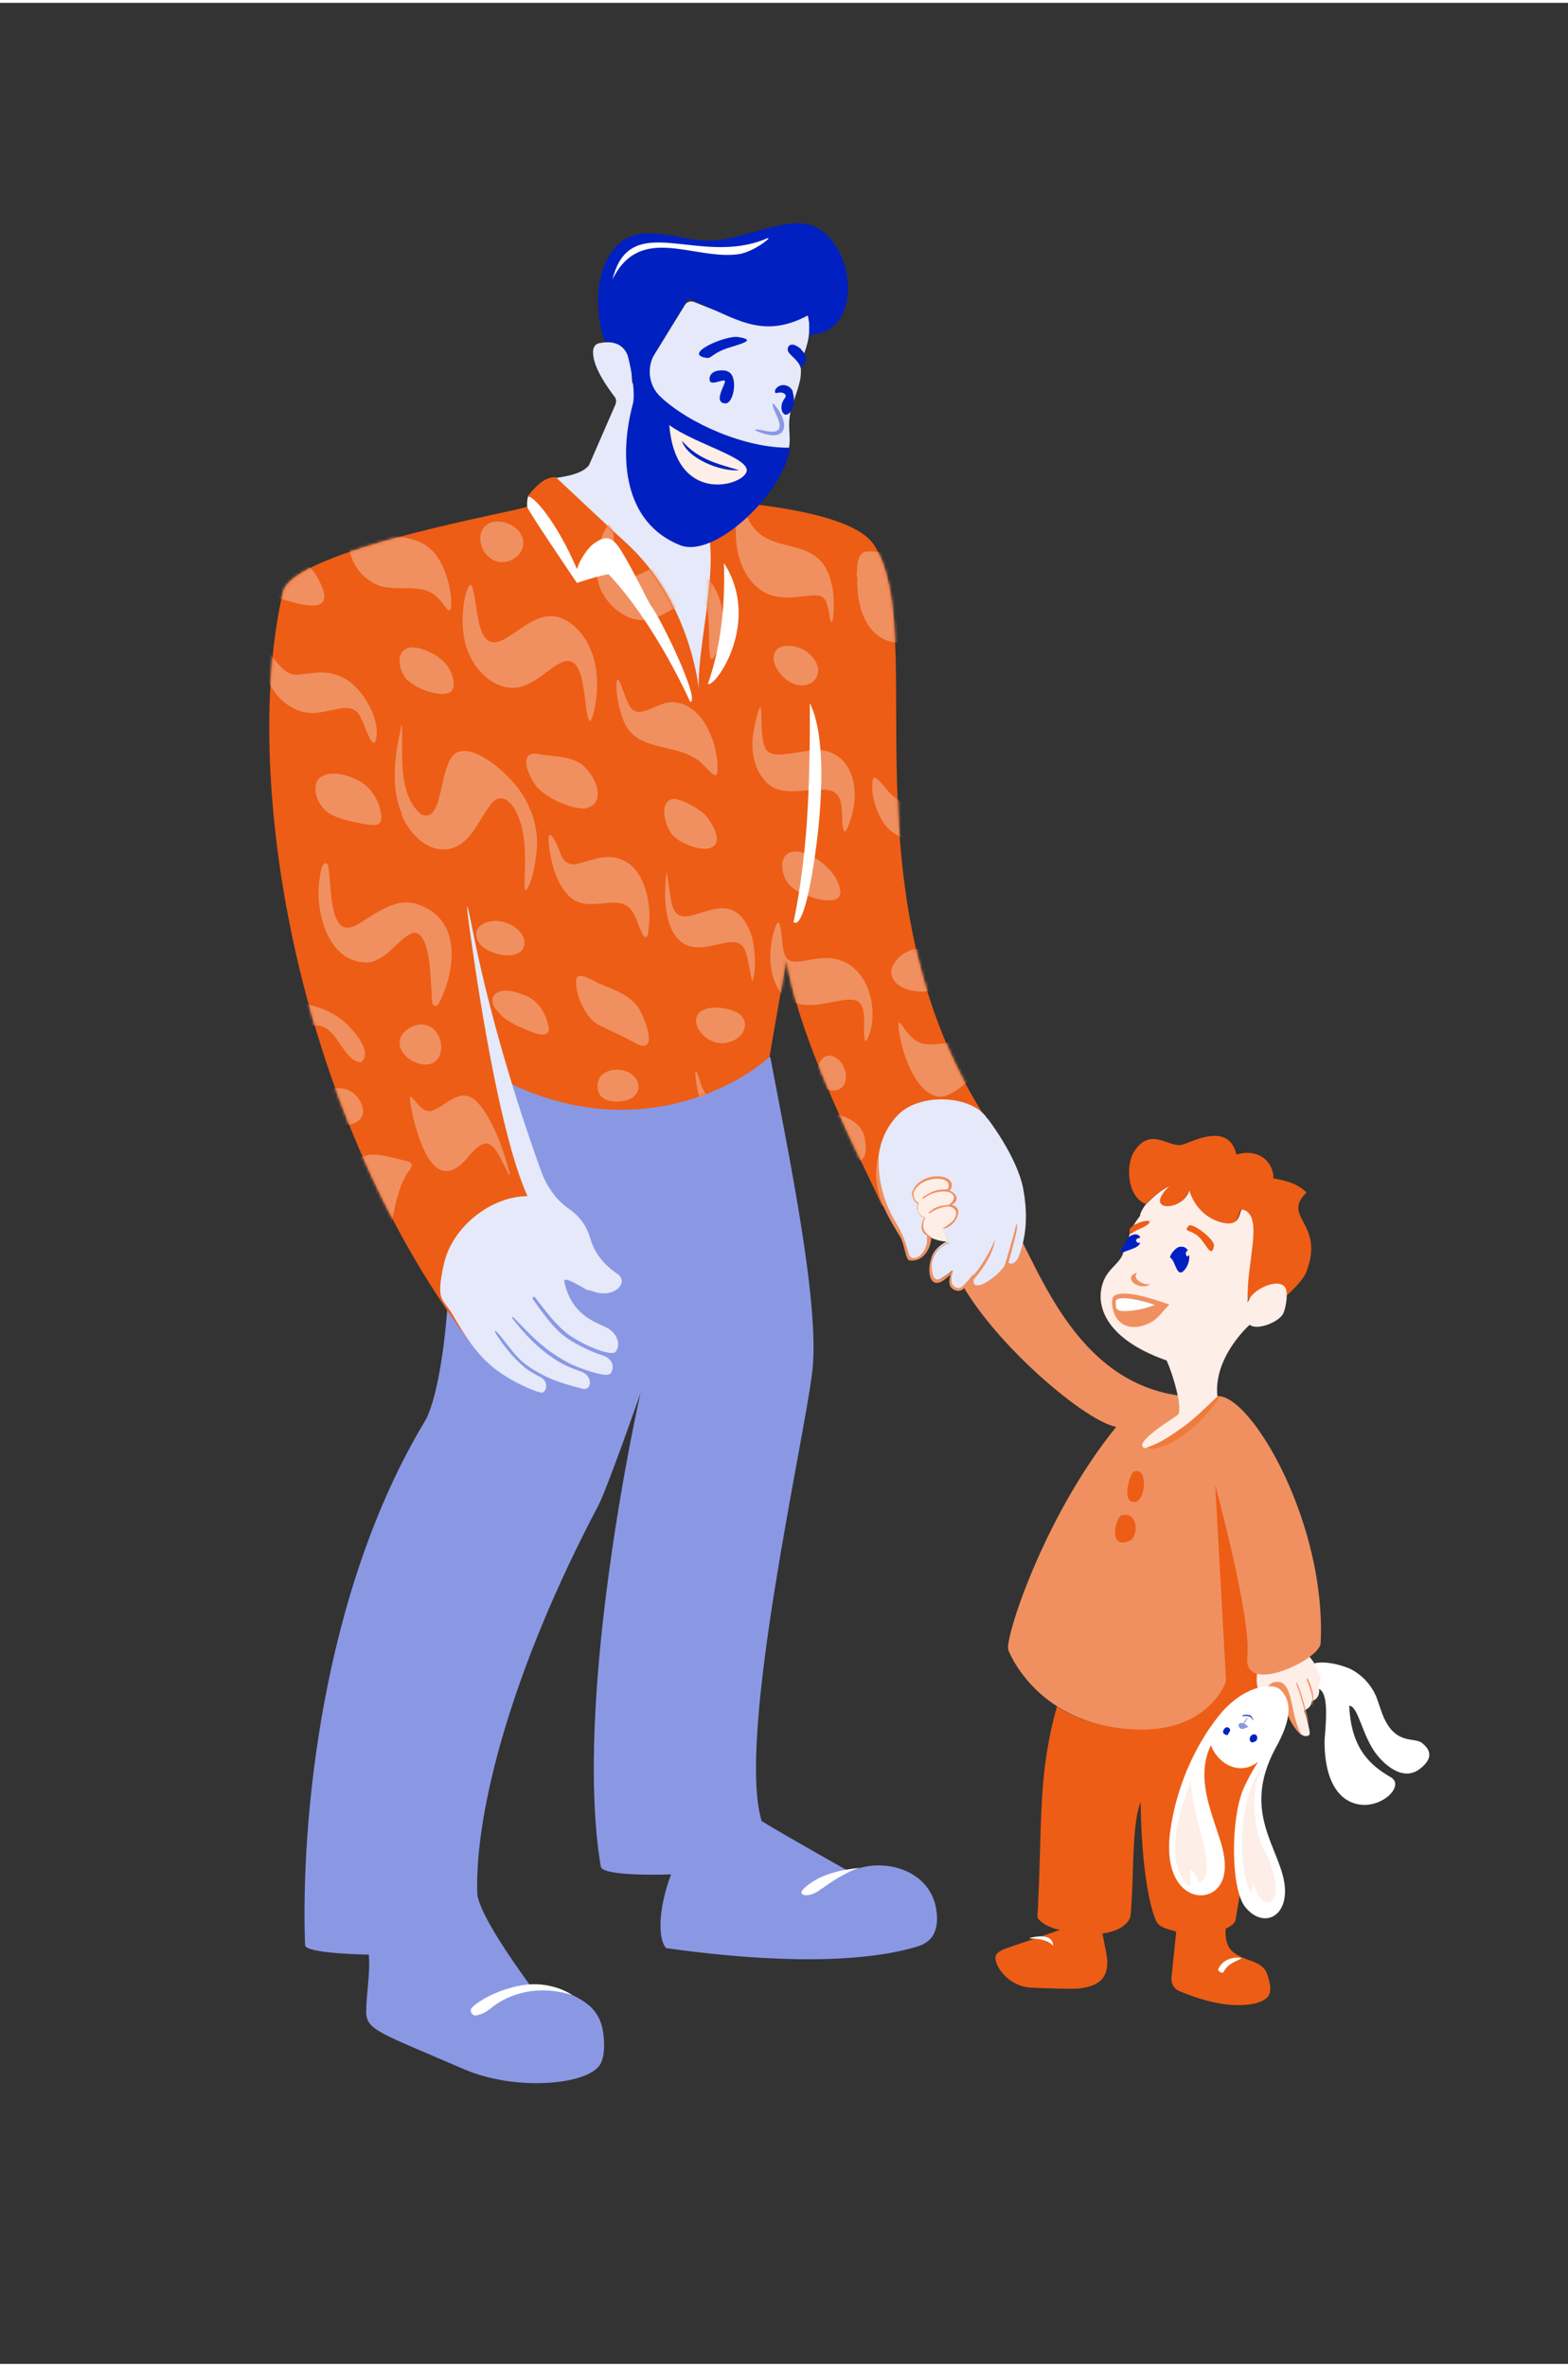 <svg width="53" height="80" viewBox="0 0 516 777" fill="none" xmlns="http://www.w3.org/2000/svg">
<rect x="0" y="0" width="516" height="777" fill="#333333" stroke="none"/>
<path d="M308.016 626.905C305.59 613.918 289.893 610.065 279.619 615.06C279.619 615.06 257.072 602.358 250.651 598.362C242.232 570.818 264.921 472.059 267.347 450.081C269.773 428.103 259.641 379.438 253.505 347.041C142.628 244.572 162.891 316.358 165.317 316.929C142.628 356.603 147.337 342.903 148.193 381.864C149.763 451.223 140.059 466.351 140.059 466.351C105.526 523.579 98.962 599.218 100.389 639.178C100.389 642.033 121.366 642.318 121.366 642.318C121.937 648.312 120.51 655.162 120.51 661.156C120.51 667.15 124.933 668.007 152.617 679.995C169.883 687.416 193.286 685.133 197.424 678.568C199.137 675.856 198.994 671.004 198.423 667.579C197.995 664.296 196.425 661.299 194 659.158C189.005 655.02 183.012 653.45 178.731 652.594C177.589 652.879 176.448 653.022 175.021 653.164C175.021 653.164 157.183 629.474 157.041 621.91C156.327 595.222 168.171 548.983 196.854 494.608C199.85 488.9 210.838 457.36 210.838 457.36C210.125 459.929 188.434 557.974 197.71 613.347C198.28 616.772 220.827 615.916 220.827 615.916C216.261 628.189 216.689 637.608 219.257 640.177C244.515 643.745 279.476 646.457 302.023 639.606C309.015 637.466 308.729 630.901 308.016 626.905Z" fill="#8A98E4"/>
<path d="M443.723 547.984C447.861 549.839 451.286 553.407 452.998 557.688C454.14 560.685 454.853 563.825 456.566 566.537C460.561 572.959 465.698 570.818 467.981 572.673C470.265 574.529 472.12 577.24 467.553 580.951C461.417 586.088 454.71 578.667 452.855 576.241C448.146 569.962 447.005 560.542 444.008 560.4C444.579 574.243 450.715 579.952 457.707 583.948C462.416 586.659 454.71 594.509 446.719 592.796C440.583 591.512 436.017 585.232 435.874 572.673C435.874 568.963 438.3 553.978 432.735 554.691C428.739 555.119 427.74 552.408 429.738 548.412C431.736 544.559 440.298 546.557 443.58 547.984H443.723Z" fill="white"/>
<path d="M417.751 651.309C416.895 647.884 416.467 646.029 411.615 644.316C405.337 642.175 403.053 640.32 403.339 633.755C403.339 633.755 406.335 632.614 406.621 630.758C412.472 596.364 417.894 563.968 415.754 543.56C413.899 524.721 409.332 503.457 399.771 488.044C399.343 503.029 401.198 546.842 396.775 558.259C394.92 563.111 385.787 567.25 381.078 567.678C366.237 568.963 355.963 565.823 347.829 560.685C341.408 583.52 343.12 598.219 341.408 629.902C341.408 630.758 344.261 633.327 348.828 634.183L331.276 640.177C329.706 640.748 327.423 641.747 327.566 643.46C327.851 647.17 332.56 652.736 338.982 653.164C342.121 653.307 352.395 653.735 355.249 653.45C362.099 652.594 365.096 649.597 364.239 642.889L362.812 635.325C367.236 634.897 371.802 632.471 372.088 629.188C373.229 615.773 372.373 599.504 375.37 592.083C375.37 592.083 375.37 618.77 380.364 631.044C381.506 633.327 383.361 633.613 387.071 634.754L385.501 650.025C385.359 651.88 386.358 653.593 388.07 654.306C398.344 658.588 406.621 659.872 413.328 658.302C416.895 657.16 418.75 656.019 417.751 651.309Z" fill="#ED5D15"/>
<path d="M407.905 643.317C410.188 643.745 404.338 644.316 402.768 647.884C402.34 648.883 400.628 647.741 400.913 647.028C402.911 642.889 407.477 643.317 407.905 643.317Z" fill="white"/>
<path d="M342.692 636.324C344.69 636.324 346.545 637.038 346.545 639.464C345.546 637.894 342.406 637.038 339.695 637.038C336.984 637.038 341.55 636.181 342.549 636.324H342.692Z" fill="white"/>
<path d="M432.449 546.271C430.023 542.846 427.455 540.134 423.174 540.563C418.893 540.991 414.041 546.414 413.613 550.41C413.042 555.119 416.039 561.113 417.609 560.971C420.891 560.685 419.892 554.691 419.892 554.691C419.892 554.691 425.6 565.966 426.171 567.25C426.741 568.82 428.454 570.533 429.881 570.39C431.308 570.247 431.165 569.676 430.594 566.965C430.023 564.253 429.167 561.97 429.167 561.97C429.167 561.97 430.023 561.684 430.88 560.828C431.593 560.114 431.736 558.83 431.736 558.83C433.734 558.402 434.732 555.976 433.734 553.835C433.734 553.835 434.732 553.121 434.59 551.694C434.447 550.267 433.448 547.841 432.307 546.271H432.449Z" fill="#FDEEE7"/>
<path d="M426.741 552.693C428.026 555.548 428.739 558.545 429.453 560.971C430.166 563.397 430.737 566.537 430.737 566.537C429.881 563.968 427.883 556.404 426.599 553.121C426.599 552.836 426.884 552.55 426.884 552.55L426.741 552.693Z" fill="#F09060"/>
<path d="M419.892 552.55C417.894 552.693 416.895 554.548 415.896 555.976C414.184 558.544 416.61 559.543 418.179 557.831C418.75 557.26 420.035 554.834 420.32 555.548C420.605 556.261 422.603 558.687 423.459 562.255C424.316 565.823 427.169 569.391 428.311 569.962C424.315 563.254 425.885 551.98 419.892 552.55Z" fill="#F09060"/>
<path d="M430.309 551.409C431.45 553.692 432.449 556.975 432.164 558.83C431.879 560.685 431.593 560.257 431.736 560.114C432.449 557.546 431.022 554.548 430.023 551.837C430.023 551.551 430.023 551.266 430.309 551.552V551.409Z" fill="#F09060"/>
<path d="M173.308 201.901C174.735 204.898 177.304 211.462 177.875 214.317C175.163 221.31 179.016 231.728 173.308 244.001C171.453 248.14 162.035 259.129 159.609 256.418C159.181 253.421 177.875 244.287 175.306 215.887C174.592 208.751 169.17 199.617 173.308 201.901Z" fill="white"/>
<path d="M400.77 458.644C396.775 464.353 382.362 455.79 367.379 468.634C356.391 466.779 321.858 436.809 313.439 415.259C313.011 414.26 313.153 412.976 313.439 411.977C314.723 409.122 320.003 406.982 324.997 405.554C329.849 404.27 334.415 403.699 334.558 404.127C344.69 423.251 358.96 462.069 400.628 458.644H400.77Z" fill="#F09060"/>
<path d="M261.211 131.114C263.351 124.692 263.779 123.122 263.494 119.697C263.209 116.272 262.495 116.414 261.496 115.415C260.783 114.702 264.35 116.414 264.635 115.415C264.921 114.416 268.06 107.138 265.064 100.573C264.493 99.289 263.066 103.856 261.782 104.141C248.082 106.567 241.518 103.713 228.39 98.432C227.248 98.004 225.964 98.432 225.393 99.431L211.409 122.123C211.266 122.408 210.981 122.551 210.838 122.837C209.839 123.55 208.269 127.118 207.984 124.406C207.699 121.695 208.698 109.707 197.282 111.99C196.283 112.133 195.569 112.847 195.284 113.846C194.285 118.983 200.136 126.833 202.276 129.687C202.847 130.4 202.847 131.257 202.561 132.113L193.857 152.093C191.431 155.518 184.011 156.089 182.869 156.375C181.157 156.66 189.861 174.357 189.005 174.642C178.588 178.495 197.139 175.498 197.71 175.498C208.983 176.497 225.536 220.025 230.388 228.874C231.672 231.3 235.24 186.059 237.808 172.501C237.951 171.645 249.081 163.082 257.072 149.524C257.358 148.953 259.498 147.241 259.641 146.527C260.497 141.39 258.499 138.963 261.068 131.114H261.211Z" fill="#E5E9F9"/>
<path d="M263.637 114.131C267.204 117.413 263.637 119.84 263.494 120.125C262.638 117.128 259.07 115.701 259.213 113.988C259.356 112.276 261.068 111.705 263.637 113.988V114.131Z" fill="#0020C2"/>
<path d="M242.945 109.992C249.224 110.991 243.944 112.133 239.235 113.703C234.526 115.273 234.098 117.128 232.528 116.843C224.252 115.701 238.807 109.279 242.945 109.992Z" fill="#0020C2"/>
<path d="M239.235 121.267C243.088 122.123 241.661 131.97 238.664 131.828C234.383 131.542 239.092 125.12 238.521 124.406C237.951 123.693 233.812 126.262 233.527 124.121C233.242 121.98 235.382 120.41 239.235 121.124V121.267Z" fill="#0020C2"/>
<path d="M260.783 127.832C262.21 131.97 260.212 135.538 258.642 135.538C257.358 135.538 256.216 132.684 258.357 129.972C258.642 129.544 258.642 129.116 258.357 128.831C257.072 127.546 255.217 128.831 255.075 128.26C254.932 127.689 255.075 127.118 255.931 126.404C257.643 125.12 260.212 125.976 260.925 127.974L260.783 127.832Z" fill="#0020C2"/>
<path d="M254.647 131.828C252.363 132.256 261.639 142.531 252.363 140.961C248.653 140.105 247.94 140.39 248.796 140.819C259.07 145.386 260.497 138.678 254.504 131.828H254.647Z" fill="#8A98E4"/>
<path d="M237.665 179.066C241.661 177.924 248.653 188.485 236.952 180.351C236.238 180.208 237.38 179.066 237.665 179.066Z" fill="black"/>
<path d="M266.919 211.034C266.491 224.592 262.78 227.875 266.205 211.748L266.491 211.462L266.776 211.177L266.919 211.034Z" fill="#282525"/>
<path d="M287.467 178.21C279.619 166.507 240.234 164.081 227.248 163.082C240.805 173.643 229.246 208.18 229.96 225.734C229.96 225.734 227.248 197.191 206.272 177.924C203.703 175.641 182.869 156.089 182.869 156.089C180.015 156.089 177.589 157.516 173.736 162.226L173.451 165.794C171.31 167.221 96.394 179.922 93.111 193.908C79.555 251.993 95.68 362.169 154.472 440.52C155.614 442.089 164.746 411.977 185.723 417.4C177.018 402.843 172.595 377.725 168.456 355.89C209.268 375.156 242.517 356.603 253.22 346.899L258.785 314.788C262.923 342.332 284.899 383.719 289.75 394.708C293.318 402.843 309.3 389.999 317.577 387.002C323.855 384.861 331.989 378.439 326.709 370.589C275.623 295.093 306.874 206.896 287.325 177.924L287.467 178.21Z" fill="#ED5D15"/>
<path d="M331.847 542.132C331.847 542.132 341.265 567.536 374.799 568.249C398.059 568.677 403.482 552.408 403.482 552.408L399.914 487.901C399.914 487.901 411.901 531.571 410.474 544.416C409.047 557.26 434.304 545.272 434.59 539.849C436.588 500.888 412.186 458.644 400.913 458.502C377.796 458.216 369.947 465.495 369.947 465.495C344.119 495.465 330.277 539.135 331.847 541.99V542.132Z" fill="#F09060"/>
<path d="M155.328 659.729C154.329 660.728 155.328 662.584 156.755 662.298C158.182 662.013 159.752 661.442 161.464 660.015C165.174 656.875 174.593 651.452 188.292 655.59C188.292 655.59 182.298 651.309 173.451 652.165C165.888 653.022 158.325 656.732 155.328 659.729Z" fill="white"/>
<path d="M270.486 620.625C270.486 620.625 277.05 615.488 282.901 613.775C274.767 614.489 268.346 616.772 264.35 620.768C262.067 623.052 266.633 623.908 270.486 620.483V620.625Z" fill="white"/>
<path d="M369.091 497.748C374.656 496.178 374.799 504.884 371.66 506.168C364.382 509.165 367.236 498.176 369.091 497.748Z" fill="#ED5D15"/>
<path d="M372.944 483.477C377.938 481.193 377.082 492.753 373.657 493.324C368.663 494.037 371.945 484.047 372.944 483.477Z" fill="#ED5D15"/>
<path d="M430.166 391.711C426.884 388.429 423.174 387.572 419.036 386.859C419.036 386.431 419.036 386.002 419.036 385.574C417.894 379.58 412.472 377.297 406.906 379.009C404.338 368.306 392.922 374.585 389.212 375.727C384.788 377.154 378.795 369.448 373.229 378.01C370.233 382.72 371.089 393.138 377.082 395.279C379.08 393.281 381.934 390.569 384.645 389.428C375.513 398.276 389.497 397.848 391.209 390.712C391.209 390.712 392.779 398.99 400.77 401.558C408.904 404.127 407.049 396.706 408.761 397.134C415.896 399.275 409.76 414.831 410.331 427.818C410.759 426.105 411.615 425.963 412.9 425.249C415.611 423.822 420.177 423.394 422.032 426.533C424.458 424.678 428.739 420.539 429.881 417.685C436.16 401.416 421.604 399.846 429.881 391.568L430.166 391.711Z" fill="#ED5D15"/>
<path d="M411.33 435.096C413.756 436.952 420.605 434.24 422.175 431.528C423.031 430.101 423.887 425.392 423.174 423.251C421.604 418.97 411.615 423.251 410.616 427.818C409.903 414.831 416.182 399.275 409.047 397.134C407.334 396.563 409.332 403.699 401.198 401.13C393.207 398.561 391.352 390.712 391.352 390.712C389.64 397.705 375.655 398.276 384.788 389.428C382.077 390.569 379.223 393.281 377.225 395.279C376.226 396.278 374.942 398.847 375.227 399.132C371.374 403.985 371.232 406.982 371.374 408.266C372.088 407.981 370.661 408.837 369.662 411.12C369.091 414.117 365.524 416.115 363.811 419.255C360.101 426.105 361.243 438.807 383.932 446.799C386.072 451.651 389.069 461.784 387.785 464.496C387.642 464.924 371.945 474.2 376.797 475.627C381.649 477.054 387.642 472.488 400.628 458.644C399.201 445.657 411.187 435.096 411.187 435.096" fill="#FDEEE7"/>
<path d="M401.341 458.644C397.345 466.208 383.789 477.768 376.939 475.627C379.651 474.628 382.362 473.487 385.644 471.203C391.923 467.064 393.064 465.78 400.627 458.644C400.627 458.644 401.056 458.644 401.341 458.644Z" fill="#EF7B3B"/>
<path d="M371.945 405.126C371.945 404.841 370.375 403.128 374.942 401.416C378.652 399.989 379.936 401.273 375.513 403.271C371.089 405.269 373.657 404.555 371.945 405.126Z" fill="#ED5D15"/>
<path d="M375.227 406.411C374.942 406.411 373.515 406.696 373.943 407.552C374.371 408.409 375.227 407.981 375.227 407.981C374.799 409.693 372.088 410.121 369.805 411.12C367.521 412.119 370.09 408.551 370.233 408.123C371.517 404.698 374.942 404.698 375.227 406.411Z" fill="#0020C2"/>
<path d="M391.352 402.415C392.351 401.416 400.057 406.982 399.486 409.265C398.487 413.404 396.917 408.123 394.206 405.84C391.495 403.556 389.212 404.555 391.352 402.272V402.415Z" fill="#ED5D15"/>
<path d="M368.806 432.67C361.243 422.68 372.801 426.391 382.219 428.246L380.222 432.099C380.222 432.099 368.235 434.525 368.806 432.527V432.67Z" fill="white"/>
<path d="M366.237 426.105C365.666 427.247 365.809 431.528 368.52 434.097C372.659 437.665 379.223 434.954 381.934 431.528L384.788 428.389C371.374 423.536 367.236 424.393 366.094 426.105H366.237ZM367.093 427.532C367.093 424.964 375.941 426.962 380.079 428.531C379.651 428.531 375.513 430.529 369.805 430.529C368.52 430.529 367.379 430.244 367.236 429.102C367.093 427.961 367.236 427.532 367.236 427.532H367.093Z" fill="#F09060"/>
<path d="M391.352 411.977C390.496 413.546 389.783 411.263 390.639 410.692C390.639 410.692 390.781 410.692 390.924 410.692C390.496 409.693 389.497 409.122 388.07 409.408C387.071 409.55 384.931 411.834 385.073 412.976C386.929 413.689 387.214 420.968 390.353 416.258C391.067 415.116 391.495 413.546 391.352 412.119V411.977Z" fill="#0020C2"/>
<path d="M376.654 421.538C374.799 421.11 373.515 419.826 373.8 418.684C373.8 418.399 374.085 418.113 374.228 417.971C373.229 418.113 372.373 418.684 372.23 419.398C371.945 420.539 373.229 421.824 375.084 422.252C376.511 422.537 377.796 422.252 378.509 421.681C377.938 421.681 377.225 421.681 376.654 421.681V421.538Z" fill="#F09060"/>
<path d="M397.916 622.338C402.197 620.483 404.908 615.345 401.626 604.927C398.344 594.509 393.492 583.805 398.487 573.387C400.77 579.666 408.19 583.662 414.041 578.81C414.041 578.81 411.044 583.377 409.047 588.086C404.908 598.219 405.051 620.768 409.76 626.619C415.611 633.898 424.03 630.045 422.746 619.341C421.319 607.353 408.333 595.508 419.749 574.386C424.03 566.679 426.028 559.686 421.319 555.119C418.75 552.693 409.047 553.55 400.77 564.11C393.35 573.53 387.071 586.945 385.073 601.93C382.79 619.484 392.351 624.764 398.059 622.195L397.916 622.338Z" fill="white"/>
<path d="M412.471 618.199C413.613 624.479 417.18 626.762 419.178 623.765C420.891 621.339 419.036 613.347 415.753 607.353C412.9 602.072 411.615 589.942 414.041 583.948C416.467 577.954 414.041 582.949 413.613 583.52C408.333 590.798 406.763 614.203 411.901 622.338L412.329 618.199H412.471Z" fill="#FDEEE7"/>
<path d="M394.063 618.77C401.912 616.201 392.351 599.218 391.923 585.09C384.645 604.213 386.072 612.348 389.497 617.914C393.065 623.622 391.495 614.203 391.495 614.203C393.065 615.06 394.206 616.344 394.206 618.77H394.063Z" fill="#FDEEE7"/>
<path d="M407.763 566.251C407.334 566.965 407.763 567.393 407.763 567.393C408.048 567.964 408.761 568.249 409.332 567.964L410.759 567.393C410.046 566.251 408.333 565.68 407.763 566.394V566.251Z" fill="#8A98E4"/>
<path d="M404.766 568.106C404.766 568.106 404.195 567.25 403.481 567.536C402.768 567.821 401.912 569.248 403.053 569.819C404.195 570.39 404.052 569.819 404.338 569.391C404.623 569.105 404.908 568.535 404.766 568.106Z" fill="#0020C2"/>
<path d="M412.757 569.819C411.615 569.819 411.045 570.961 411.33 571.817C411.615 572.673 412.329 572.531 412.9 572.245C413.471 571.96 413.756 571.532 413.756 570.961C413.756 570.39 413.328 569.819 412.757 569.819Z" fill="#0020C2"/>
<path d="M408.904 567.107L411.045 563.825C410.046 564.681 409.189 565.823 408.904 567.107Z" fill="#8A98E4"/>
<path d="M411.044 563.54C409.76 563.111 408.19 563.825 408.904 563.825C409.332 563.825 410.188 563.682 410.902 563.825C411.615 563.968 412.186 564.824 412.329 565.109C412.757 565.823 412.186 563.825 411.044 563.397V563.54Z" fill="#0020C2"/>
<mask id="mask0_6968_7357" style="mask-type:luminance" maskUnits="userSpaceOnUse" x="88" y="156" width="241" height="285">
<path d="M287.467 178.21C279.619 166.507 240.234 164.081 227.248 163.082C240.805 173.643 229.246 208.18 229.96 225.734C229.96 225.734 227.248 197.191 206.272 177.924C203.703 175.641 182.869 156.089 182.869 156.089C180.015 156.089 177.589 157.516 173.736 162.226L173.451 165.794C171.31 167.221 96.394 179.922 93.111 193.909C79.555 251.993 95.68 362.169 154.472 440.52C155.614 442.089 164.746 411.977 185.723 417.4C177.018 402.843 172.595 377.725 168.456 355.89C209.268 375.156 242.517 356.603 253.22 346.899L258.785 314.788C262.923 342.332 284.899 383.719 289.75 394.708C293.318 402.843 309.3 389.999 317.577 387.002C323.855 384.861 331.989 378.439 326.709 370.589C275.623 295.093 306.874 206.896 287.325 177.924L287.467 178.21Z" fill="white"/>
</mask>
<g mask="url(#mask0_6968_7357)">
<path d="M136.064 367.164C138.632 377.582 144.198 392.425 154.472 379.295C159.324 373.872 161.607 373.586 165.317 381.436C165.888 382.435 168.314 387.715 167.743 385.146C165.888 378.153 162.463 367.735 157.183 361.884C151.333 355.89 146.623 363.596 141.629 364.738C139.06 364.881 137.348 362.169 135.921 360.599C135.35 360.028 135.065 359.743 134.922 360.171C134.779 361.456 135.636 365.166 135.921 366.451V367.164H136.064Z" fill="#F09060"/>
<path d="M88.117 194.051C90.828 195.764 93.968 196.62 96.679 197.334C106.382 199.903 109.094 197.619 104.67 189.484C101.959 184.204 96.108 181.635 90.686 179.922C86.975 178.781 80.982 176.64 80.982 180.208C80.982 185.203 83.265 190.769 87.403 193.623L87.974 194.051H88.117Z" fill="#F09060"/>
<path d="M86.975 212.89C85.834 212.89 85.834 216.172 87.403 220.882C89.687 228.588 97.25 235.153 105.526 233.44C110.093 233.012 116.229 229.73 118.654 235.153C120.081 237.865 121.651 243.002 122.793 243.431C123.506 243.716 123.649 242.717 123.792 242.003C125.219 235.439 118.797 224.164 111.805 221.595C106.953 219.454 102.387 220.739 98.677 221.024C93.968 221.881 91.542 217.314 88.83 214.317C88.402 213.889 87.689 213.175 87.118 213.032H86.975V212.89Z" fill="#F09060"/>
<path d="M109.807 267.549C112.804 268.834 115.658 269.405 118.512 269.975C122.507 270.689 125.504 271.403 125.504 268.12C125.219 263.411 122.65 258.558 118.512 256.275C113.089 253.135 106.382 252.422 104.242 256.275C102.672 260.414 105.526 265.409 109.236 267.264L109.807 267.549Z" fill="#F09060"/>
<path d="M107.239 283.962C106.953 283.533 106.382 284.961 105.954 288.1C104.242 298.09 108.237 315.501 121.223 315.073C127.074 314.217 130.927 306.939 135.636 305.369C142.628 304.084 142.342 321.353 142.771 325.634C142.913 328.774 142.913 330.344 143.912 328.631C148.907 318.784 151.475 302.086 137.205 297.377C130.213 294.808 122.935 301.23 117.513 304.227C106.953 309.507 108.523 289.527 107.239 284.104V283.962Z" fill="#F09060" stroke="#F09060" stroke-width="1.5" stroke-miterlimit="10"/>
<path d="M144.055 347.47C140.63 352.179 131.355 347.47 131.497 342.189C131.497 338.621 136.349 335.481 139.916 336.338C144.483 337.194 146.481 343.331 144.34 347.184L144.055 347.612V347.47Z" fill="#F09060"/>
<path d="M163.747 331.771C165.888 334.911 170.026 336.623 173.451 338.05C177.589 339.906 180.728 340.334 180.586 337.48C180.015 333.055 177.161 328.203 172.737 326.633C169.598 325.349 166.601 324.635 164.603 325.349C161.321 326.348 161.607 329.202 163.177 331.2L163.605 331.771H163.747Z" fill="#F09060"/>
<path d="M134.351 223.022C137.205 225.734 141.344 227.018 144.911 227.446C148.907 227.732 150.334 225.591 148.621 220.882C147.052 216.315 142.2 213.46 137.633 212.319C130.07 210.749 130.356 218.598 133.781 222.594L134.209 223.165L134.351 223.022Z" fill="#F09060"/>
<path d="M115.087 168.933C112.661 174.357 114.659 186.059 121.794 190.198C128.501 195.336 138.49 189.627 144.34 196.049C146.623 198.475 148.193 202.186 148.479 198.333C148.907 194.194 146.338 183.205 141.486 179.637C137.491 175.784 131.355 176.069 126.646 174.642C123.364 173.643 120.367 170.789 118.654 168.933C117.37 167.506 116.086 166.65 115.23 168.648V168.933H115.087Z" fill="#F09060"/>
<path d="M157.04 308.08C158.325 313.218 172.737 316.643 172.595 309.079C172.167 304.37 165.602 301.23 161.036 302.372C158.467 302.8 155.899 304.941 156.898 307.652V308.223L157.04 308.08Z" fill="#F09060"/>
<path d="M132.068 267.121C135.778 275.541 143.341 281.25 150.762 277.397C155.756 274.542 157.897 268.406 161.321 264.124C165.032 258.701 169.313 263.696 170.882 268.691C172.737 273.401 172.88 280.108 172.737 285.246C172.737 287.672 172.452 289.67 172.737 291.525C172.737 291.954 172.88 292.096 173.023 292.096C174.735 290.098 176.162 284.961 176.733 277.539C176.876 272.544 175.734 267.407 173.308 262.982C169.598 255.133 157.754 245.143 151.903 246.285C143.769 246.713 146.909 270.546 138.775 267.121C132.496 262.412 132.211 251.993 132.354 244.572C132.354 238.436 132.354 236.009 131.925 238.721C129.928 247.569 128.501 257.987 132.068 266.408L132.354 267.121H132.068Z" fill="#F09060"/>
<path d="M116.514 387.43C118.369 396.135 123.792 421.253 127.93 404.984C129.785 398.419 130.498 389.999 134.637 384.29C136.92 381.578 134.351 381.293 132.068 380.722C128.786 380.008 123.506 378.296 120.224 379.438C116.086 380.865 115.372 382.863 116.371 387.002V387.572L116.514 387.43Z" fill="#F09060"/>
<path d="M287.895 254.99C286.896 254.99 287.182 256.703 287.039 257.559C286.754 261.841 289.465 271.117 295.173 273.829C301.309 277.825 308.158 272.972 314.437 273.115C316.15 273.401 317.006 274.542 317.862 276.255C319.717 280.251 321.001 285.959 325.282 288.243C328.279 289.813 332.988 290.098 335.128 289.242C341.55 286.245 319.003 269.69 315.293 268.406C309.728 265.551 304.591 265.266 299.026 263.839C294.745 262.697 292.462 259.7 290.321 257.131C289.75 256.418 288.894 255.419 288.181 255.133L287.895 254.99Z" fill="#F09060"/>
<path d="M76.986 302.943C79.555 306.368 89.829 312.79 93.397 308.08C94.824 304.655 92.969 299.089 90.828 296.235C89.116 293.952 86.262 293.952 83.693 294.808C80.697 295.807 74.703 298.661 76.844 302.514L77.129 302.943H76.986Z" fill="#F09060"/>
<path d="M80.982 325.634C80.982 330.629 83.979 339.335 90.543 339.192C94.966 339.478 100.96 335.767 105.098 336.623C111.234 337.622 113.232 348.611 118.797 348.611C121.794 346.328 119.225 341.761 116.086 338.193C110.093 330.915 101.388 328.917 92.54 328.917C87.974 328.488 85.548 326.062 83.55 323.922C81.41 321.353 81.125 322.923 81.125 325.206V325.634H80.982Z" fill="#F09060"/>
<path d="M117.656 360.171C112.946 354.034 101.531 358.03 106.668 365.88C111.662 372.159 123.506 369.162 118.084 360.742L117.656 360.171Z" fill="#F09060"/>
<path d="M284.471 340.477C283.757 337.194 286.183 328.203 280.19 328.06C276.48 327.775 270.344 330.201 265.064 329.773C252.506 328.774 252.221 313.075 254.789 305.226C255.217 303.799 256.216 300.802 256.787 304.227C257.643 307.367 257.073 311.791 258.928 314.502C260.212 315.787 261.782 315.644 264.065 315.359C267.061 314.931 270.914 313.789 274.767 314.645C286.754 316.929 289.465 333.341 285.327 341.19C284.613 342.475 284.613 341.19 284.471 340.619V340.334V340.477Z" fill="#F09060"/>
<path d="M275.195 294.951C273.34 295.807 269.773 295.236 267.347 294.38C263.636 293.095 259.356 291.383 258.071 287.387C257.072 284.818 256.93 280.822 259.784 279.68C261.924 278.824 263.922 279.395 266.205 280.394C270.343 282.106 275.909 286.959 276.479 292.096C276.765 293.238 276.194 294.38 275.338 294.808H274.91L275.195 294.951Z" fill="#F09060"/>
<path d="M268.203 366.165C269.773 364.31 273.34 364.881 277.05 366.308C280.618 367.45 283.9 369.733 284.613 373.729C284.899 376.155 285.612 380.151 282.758 381.007C277.764 381.864 264.778 372.445 267.918 366.451L268.203 366.165Z" fill="#F09060"/>
<path d="M280.047 268.263C279.191 271.403 278.192 273.115 277.764 272.687C276.194 268.834 278.905 260.271 272.769 259.129C266.491 257.845 256.644 262.412 251.507 255.704C248.368 252.136 247.369 247.141 247.654 242.574C247.512 241.004 250.223 228.16 250.508 232.727C250.794 249.995 251.365 248.283 267.775 245.857C279.762 245.286 283.329 257.702 280.19 267.835V268.406L280.047 268.263Z" fill="#F09060"/>
<path d="M256.644 212.033C251.079 215.316 257.929 224.878 263.922 224.592C267.204 224.735 269.63 222.023 269.202 219.026C268.346 214.031 261.924 210.463 257.215 211.891L256.787 212.176L256.644 212.033Z" fill="#F09060"/>
<path d="M272.912 201.044C272.341 199.046 272.199 195.907 269.915 195.193C266.776 194.194 258.214 197.476 251.935 194.194C248.368 192.339 245.657 188.914 244.087 185.06C241.946 179.78 241.661 173.072 242.803 168.077C243.088 167.221 243.231 166.507 243.944 166.65C244.8 167.221 245.371 168.648 246.085 169.504C252.221 183.49 269.63 173.5 273.626 191.054C275.195 196.335 274.054 209.179 272.912 201.33V201.044Z" fill="#F09060"/>
<path d="M270.772 356.461C272.912 358.887 277.05 358.173 278.049 355.462C278.905 353.035 278.049 350.038 276.337 348.183C270.629 342.617 266.919 351.751 270.343 356.032L270.772 356.603V356.461Z" fill="#F09060"/>
<path d="M215.69 387.287C211.837 386.859 206.414 385.004 202.99 382.72C199.279 379.866 195.569 370.018 201.848 369.448C208.698 369.876 216.689 375.87 217.259 383.005C217.259 385.003 217.545 386.716 215.975 387.287H215.69Z" fill="#F09060"/>
<path d="M208.698 359.886C205.986 362.026 199.993 362.312 197.71 359.743C196.14 357.745 196.283 354.748 197.995 352.893C200.278 350.752 204.274 350.609 206.985 352.036C210.125 353.749 211.123 357.317 208.983 359.458L208.555 359.886H208.698Z" fill="#F09060"/>
<path d="M207.984 341.761C205.273 340.191 200.849 338.336 197.567 336.623C192.573 334.625 189.29 325.777 189.576 322.066C189.576 317.642 195.569 322.352 197.995 323.065C201.991 324.778 208.269 326.776 210.695 331.771C213.121 336.195 216.546 346.756 208.555 342.046L208.127 341.761H207.984Z" fill="#F09060"/>
<path d="M212.265 307.509C210.553 305.94 209.696 301.23 208.127 299.089C203.703 291.954 193.001 300.945 186.579 293.238C183.154 289.527 181.585 283.676 180.871 278.966C179.73 271.688 181.442 272.259 184.296 279.537C185.438 282.962 187.435 284.247 191.003 283.105C195.569 281.821 200.421 279.823 205.13 282.249C212.55 285.389 214.405 297.519 213.549 303.799C213.264 305.369 213.549 307.081 212.55 307.509H212.265Z" fill="#F09060"/>
<path d="M191.859 265.123C187.293 264.98 180.443 261.983 176.876 258.273C173.451 254.134 170.597 246.285 176.876 247.141C181.157 248.14 186.294 247.569 190.717 250.138C195.854 253.278 200.278 263.839 192.43 265.123H191.859Z" fill="#F09060"/>
<path d="M194 236.295C191.716 233.012 193.429 212.89 184.581 217.171C180.728 218.884 175.877 224.449 170.311 225.306C163.462 226.305 157.326 220.739 154.615 214.888C151.333 208.323 152.046 199.332 153.188 194.908C153.473 194.051 154.472 190.198 155.328 192.053C157.611 197.905 156.184 216.029 167.029 208.751C170.454 206.753 174.164 203.47 178.16 202.329C185.58 199.903 192.144 206.896 194.57 213.318C197.567 220.596 196.425 229.873 195.284 233.869C194.998 234.725 194.713 236.295 193.857 236.438L194 236.295Z" fill="#F09060"/>
<path d="M161.321 182.777C166.601 186.63 174.735 181.064 171.453 174.927C169.598 171.36 163.747 169.504 160.608 171.502C156.612 173.786 157.754 180.065 160.893 182.349L161.464 182.777H161.321Z" fill="#F09060"/>
<path d="M328.707 366.165C327.708 364.453 326.424 360.599 325.568 358.173C324.711 355.747 323.427 351.751 320.288 353.749C317.434 355.319 312.867 360.742 308.301 359.886C300.167 357.888 295.886 342.617 295.601 335.91C295.744 335.339 296.172 335.624 296.742 336.338C301.88 344.044 304.591 343.188 313.153 342.046C324.283 340.334 328.136 356.175 329.278 364.595C329.278 365.737 329.42 367.45 328.85 366.451L328.707 366.165Z" fill="#F09060"/>
<path d="M308.444 324.064C303.735 327.204 291.891 324.635 293.461 317.785C294.317 315.073 296.743 312.933 299.311 311.934C305.162 309.079 315.293 318.498 309.015 323.779L308.444 324.207V324.064Z" fill="#F09060"/>
<path d="M222.111 230.158C216.26 229.587 210.552 236.437 207.27 231.585C205.701 229.016 203.988 222.309 203.275 222.737C202.847 223.022 202.989 223.45 202.847 224.164C202.847 227.732 203.56 231.728 204.844 235.296C208.84 247.712 223.966 242.717 231.529 250.852C235.525 255.133 236.381 255.561 236.096 250.424C235.667 242.574 231.101 231.442 222.682 230.301H222.111V230.158Z" fill="#F09060"/>
<path d="M306.874 173.5C305.019 176.212 301.737 177.782 298.598 177.211C293.46 176.64 291.177 168.933 294.887 165.223C299.454 159.942 311.298 165.936 307.302 172.929L306.874 173.5Z" fill="#F09060"/>
<path d="M255.36 383.434C253.505 382.149 252.363 379.58 248.938 376.869C245.086 373.729 239.378 372.873 235.382 369.733C230.673 366.451 228.961 355.747 228.818 352.607C228.818 349.896 229.959 353.606 230.245 354.463C234.383 370.732 249.509 350.181 255.503 364.167C257.5 369.448 257.643 376.441 256.644 381.864C256.359 382.863 256.216 383.576 255.503 383.576H255.36V383.434Z" fill="#F09060"/>
<path d="M233.955 215.744C231.957 211.891 236.381 190.912 226.107 196.62C222.111 198.761 217.545 202.614 212.55 203.042C205.13 204.041 196.853 196.049 196.425 187.915C195.997 183.49 196.853 178.353 198.566 174.499C199.85 171.788 201.42 168.933 201.705 173.5C202.419 177.782 201.42 184.489 203.56 188.485C205.13 190.483 208.697 189.056 213.121 186.773C215.975 185.488 218.829 184.204 222.111 184.347C235.667 184.918 240.947 200.902 236.381 212.176C235.382 214.888 234.526 216.315 233.955 215.887V215.744Z" fill="#F09060"/>
<path d="M221.968 261.983C224.68 262.269 229.246 264.695 231.815 266.978C234.526 269.833 239.092 277.539 232.528 278.396C229.531 278.538 224.394 276.826 221.683 274.257C218.972 271.688 216.403 262.84 221.54 261.983H221.826H221.968Z" fill="#F09060"/>
<path d="M232.385 331.057C235.525 330.201 239.663 330.772 242.66 332.342C247.083 334.911 245.086 340.048 241.09 341.618C237.38 343.331 232.814 342.046 230.245 338.336C228.247 335.624 228.818 332.199 231.815 331.343L232.385 331.057Z" fill="#F09060"/>
<path d="M220.827 295.093C222.967 310.935 240.376 285.389 247.511 307.509C248.51 311.934 248.938 317.785 247.654 321.924C247.226 321.924 246.513 315.787 245.371 312.219C242.232 303.085 228.104 318.213 221.255 305.369C217.973 298.947 218.972 289.956 219.257 286.245C219.257 285.96 219.257 286.245 219.542 286.673C219.828 288.814 220.399 292.382 220.684 294.522V295.093H220.827Z" fill="#F09060"/>
<path d="M282.187 188.913C281.616 198.047 284.899 209.179 294.459 210.463C299.739 211.034 306.018 209.75 311.012 210.463C312.725 210.606 314.009 210.749 315.436 210.749C322.571 211.32 317.434 194.194 315.436 190.055C312.297 182.777 306.589 180.779 299.454 181.492C294.887 181.92 288.038 180.065 284.613 180.636C281.902 181.635 282.187 185.631 281.902 188.2V188.913H282.187Z" fill="#F09060"/>
<path d="M297.884 236.58C300.453 240.434 306.161 242.146 310.727 241.147C315.722 240.434 319.86 235.438 316.292 231.014C310.87 223.022 292.604 225.306 297.456 236.152L297.742 236.723L297.884 236.58Z" fill="#F09060"/>
<path d="M301.024 253.278C298.74 253.991 298.027 255.704 299.026 259.129C301.024 268.834 313.296 273.686 321.715 275.684C330.42 277.254 327.28 266.693 324.854 262.269C320.288 255.276 309.157 251.708 301.309 253.135H300.881L301.024 253.278Z" fill="#F09060"/>
<path d="M329.849 294.808C329.563 301.23 319.146 299.803 316.863 295.093C315.151 291.954 317.862 288.243 321.144 287.815C324.997 287.101 329.278 290.669 329.849 294.237V294.808Z" fill="#F09060"/>
<path d="M321.43 320.211C327.28 331.914 331.561 327.061 341.265 327.632C344.832 328.346 347.115 330.058 345.546 325.92C344.832 323.922 342.977 320.068 341.265 317.928C337.697 312.219 330.705 310.935 325.14 309.793C316.863 307.938 318.718 314.788 321.001 319.497L321.287 320.211H321.43Z" fill="#F09060"/>
<path d="M326.281 367.45C331.418 374.871 343.12 366.593 344.404 373.015C344.832 375.299 345.117 380.008 345.831 379.58C349.398 373.729 346.687 363.739 341.265 360.028C337.412 357.174 332.56 358.887 328.279 359.172C324.854 359.458 325.14 355.604 324.997 353.035C324.854 349.896 324.997 347.184 324.426 347.898C322.428 353.892 321.857 361.598 325.71 367.021L325.996 367.45H326.281Z" fill="#F09060"/>
</g>
<path d="M261.211 302.229C265.492 281.25 266.633 260.414 266.491 230.443C273.055 243.573 269.773 273.686 266.633 289.956C263.494 306.225 261.068 302.372 261.068 302.372L261.211 302.229Z" fill="white"/>
<path d="M265.92 103.142C266.633 105.996 266.205 109.421 266.205 109.279C285.184 108.565 281.331 77.882 266.776 73.172C258.071 70.318 243.373 78.452 233.242 78.31C223.824 78.31 210.838 71.887 202.989 79.879C195.569 87.443 195.569 102.143 199.137 111.562C204.131 111.419 206.272 114.274 206.842 117.128C208.269 122.979 208.983 129.259 208.269 131.97C203.703 148.953 204.845 170.931 223.824 178.495C235.382 183.062 258.357 160.656 259.926 146.385C245.514 146.67 226.82 138.535 217.402 129.687C213.406 125.976 212.693 119.982 215.547 115.273L226.535 97.291C241.804 103.427 250.223 111.134 265.92 102.857V103.142Z" fill="#0020C2"/>
<path d="M220.256 138.963C228.818 145.243 247.226 149.81 245.657 154.377C244.087 159.086 222.397 165.08 220.256 138.963Z" fill="#FDEEE7"/>
<path d="M224.394 144.101C229.531 150.095 235.81 151.665 243.231 153.806C237.237 154.377 226.107 149.952 224.394 144.101Z" fill="#0020C2"/>
<path d="M252.221 77.596C255.075 76.312 248.225 82.02 242.945 82.734C228.247 84.732 210.695 72.458 201.562 91.011C207.413 67.606 229.96 87.015 252.221 77.596Z" fill="white"/>
<path d="M238.236 184.347C250.651 203.613 235.525 225.306 232.956 224.164C237.38 211.462 238.664 197.762 238.236 184.347Z" fill="white"/>
<path d="M214.405 198.618C218.686 204.898 230.53 230.015 227.106 230.015C227.106 230.015 215.832 204.469 200.278 188.057C196.853 188.485 189.861 190.912 189.861 190.912C189.861 190.912 173.879 167.364 173.594 166.079C173.308 164.795 173.594 162.511 173.879 162.511C175.449 162.226 183.012 170.361 189.861 186.345C190.575 183.776 193.143 179.637 195.284 178.067C199.422 175.07 201.42 175.641 204.274 180.065C207.984 185.917 213.549 197.619 214.405 198.761V198.618Z" fill="white"/>
<path d="M193.857 423.536C201.705 427.247 207.413 421.11 203.132 418.256C199.279 415.687 195.712 411.834 194.285 406.696C193.001 402.272 190.575 399.275 187.578 397.134C183.154 394.137 180.015 389.713 178.16 384.718C172.452 369.019 162.32 338.621 155.899 306.939C154.044 297.662 152.617 291.097 154.9 307.367C158.753 334.768 165.46 374.728 173.594 392.71C161.75 392.71 148.764 402.7 146.053 415.116C143.341 427.532 145.625 426.105 148.907 431.671C152.617 437.951 156.042 443.659 161.464 448.369C167.172 453.364 175.734 456.932 178.017 457.36C179.872 457.645 180.729 453.792 178.017 452.365C172.595 449.511 172.167 448.654 169.741 446.371C166.031 442.66 163.034 437.665 162.891 437.523C162.748 435.382 167.172 442.518 170.74 446.085C173.451 448.797 177.304 451.08 181.585 452.936C184.153 453.935 186.151 454.648 191.574 456.075C194.856 456.932 195.284 451.651 191.003 450.367C188.577 449.511 186.151 448.512 184.153 447.37C177.018 443.088 172.309 437.665 168.742 433.098C168.314 432.67 168.742 432.242 169.027 432.67C174.45 438.093 177.875 442.375 186.151 447.084C189.148 448.797 195.712 451.223 199.279 451.509C200.136 451.509 200.992 451.366 201.277 450.51C202.561 447.37 199.993 445.657 198.28 445.086C194.285 443.945 188.006 440.662 185.58 438.664C183.297 436.952 180.586 434.097 175.306 426.533C175.021 426.105 175.734 425.534 176.019 425.963C179.302 430.101 182.584 434.811 186.865 438.093C190.717 441.09 200.849 445.657 202.561 443.945C204.559 441.376 202.847 437.522 199.565 435.953C195.569 433.955 188.149 431.814 185.723 420.968C185.152 418.399 192.002 423.108 193.714 423.822L193.857 423.536Z" fill="#E5E9F9"/>
<path d="M324.997 367.307C320.145 359.458 302.736 358.459 295.458 366.022C286.611 375.299 287.467 388.714 293.889 399.989C295.744 403.271 297.313 406.553 297.884 409.408C299.454 417.114 304.591 412.547 305.162 409.122L305.447 390.855C305.447 390.855 309.015 400.988 311.869 407.552C310.156 408.123 306.874 410.692 306.446 413.404C305.447 419.255 307.445 421.253 309.871 419.683C312.297 418.113 312.154 418.256 313.296 417.114C311.013 422.823 315.579 423.965 316.863 422.395C319.004 419.969 320.573 418.113 320.573 418.113C319.717 419.826 319.717 422.395 322 422.109C324.284 421.824 329.278 418.97 331.276 414.26C331.276 414.26 333.702 416.686 335.414 412.119C337.555 406.268 338.411 399.418 336.698 390.141C334.558 379.438 324.997 367.164 324.997 367.164V367.307Z" fill="#E5E9F9"/>
<path d="M312.011 407.695C312.011 407.695 308.301 407.695 305.447 405.84C302.593 403.985 303.449 400.988 304.163 399.846C304.163 399.846 300.738 398.704 302.022 395.136C302.022 395.136 300.167 394.565 300.31 392.425C300.31 390.284 302.451 388.143 305.162 387.144C307.302 386.431 310.299 386.145 312.011 387.572C313.724 388.999 312.011 390.855 312.011 390.855C312.011 390.855 313.866 391.426 314.295 392.71C314.723 393.852 314.152 394.708 312.439 395.85C312.439 395.85 315.008 395.993 315.293 397.848C315.579 399.703 314.295 401.987 310.299 403.414C310.299 403.414 311.155 405.84 312.011 407.695Z" fill="#FDEEE7"/>
<path d="M304.306 399.989V399.703C303.021 399.275 301.88 397.991 302.023 396.563C302.023 396.135 302.023 395.707 302.308 395.136V394.851C302.308 394.851 300.596 394.28 300.738 392.282H300.31C300.31 394.137 301.452 394.851 302.023 395.136C301.309 396.992 302.308 399.132 304.163 399.846C302.736 402.415 303.022 404.698 305.162 405.84C305.447 412.262 299.882 414.974 299.026 411.691C298.17 408.123 296.885 404.698 294.888 401.558C291.177 395.564 288.894 387.715 289.18 380.579C289.18 380.294 288.752 380.294 288.752 380.579C287.182 389.57 289.893 395.85 296.172 405.983C297.742 408.551 297.884 413.261 299.169 413.832C303.592 414.545 306.446 410.121 306.446 406.125C303.592 404.698 303.164 401.987 304.591 399.703L304.306 399.989Z" fill="#F09060"/>
<path d="M313.011 395.707C313.296 395.564 313.724 395.279 314.009 394.994C315.864 393.424 314.152 391.426 312.44 390.855C313.867 389.57 313.296 387.572 311.441 386.716C307.16 385.003 300.596 387.43 300.025 392.425H300.453C300.881 389.428 304.02 387.572 306.732 387.144C309.158 386.573 313.439 387.287 311.869 390.427C310.157 390.712 308.444 389.856 304.02 392.853C303.164 393.424 303.735 393.709 304.02 393.424C307.445 390.712 311.869 390.855 313.011 391.711C314.437 392.853 314.152 393.995 312.297 395.564C308.587 395.993 308.016 396.278 306.304 397.562C305.305 398.133 305.447 398.847 306.446 397.991C307.445 397.277 311.155 395.564 313.011 396.278C316.293 397.705 313.867 400.845 312.582 401.701C311.869 402.272 311.013 402.843 310.157 403.414C314.437 403.128 317.862 396.135 312.868 395.564L313.011 395.707Z" fill="#F09060"/>
<path d="M331.847 414.688C332.988 410.407 334.843 403.985 334.701 402.557C334.701 400.274 333.844 404.413 333.844 404.413C332.417 409.55 331.561 412.547 330.848 414.688C330.134 416.829 330.277 415.973 329.849 416.543C328.564 418.256 326.852 419.54 325.14 420.682C322.571 422.395 320.003 422.966 320.431 420.111C322 418.399 324.569 415.116 326.281 411.12C327.28 408.837 327.423 406.982 327.423 406.982C327.423 406.982 323.713 416.686 316.72 422.395C315.579 423.679 313.296 422.537 313.153 420.968C313.01 419.826 313.153 418.541 313.581 417.542C313.724 417.257 313.438 417.114 313.296 417.4C312.582 417.971 311.869 418.541 311.155 418.97C309.871 419.826 308.159 421.11 307.16 419.112C305.447 414.545 307.588 409.979 312.011 408.266C312.154 408.266 312.297 408.123 312.154 407.981C312.154 407.981 312.011 407.838 311.869 407.981C310.156 408.694 308.587 409.979 307.445 411.406C304.591 414.974 305.162 425.106 311.441 419.683C312.011 419.255 312.44 418.827 312.868 418.399C312.582 419.255 312.297 420.254 312.439 421.253C312.439 423.394 315.579 424.821 317.149 423.108C317.149 423.108 317.434 422.823 317.434 422.68C318.147 422.252 319.004 421.681 319.004 421.681C319.004 421.681 319.289 421.396 319.86 420.825C319.86 422.395 321.001 423.536 323.285 422.395C325.568 421.253 331.133 417.4 331.704 415.259C333.416 416.258 334.986 414.26 335.414 412.547C334.843 414.117 333.416 415.973 331.847 414.974V414.688Z" fill="#F09060"/>
</svg>
